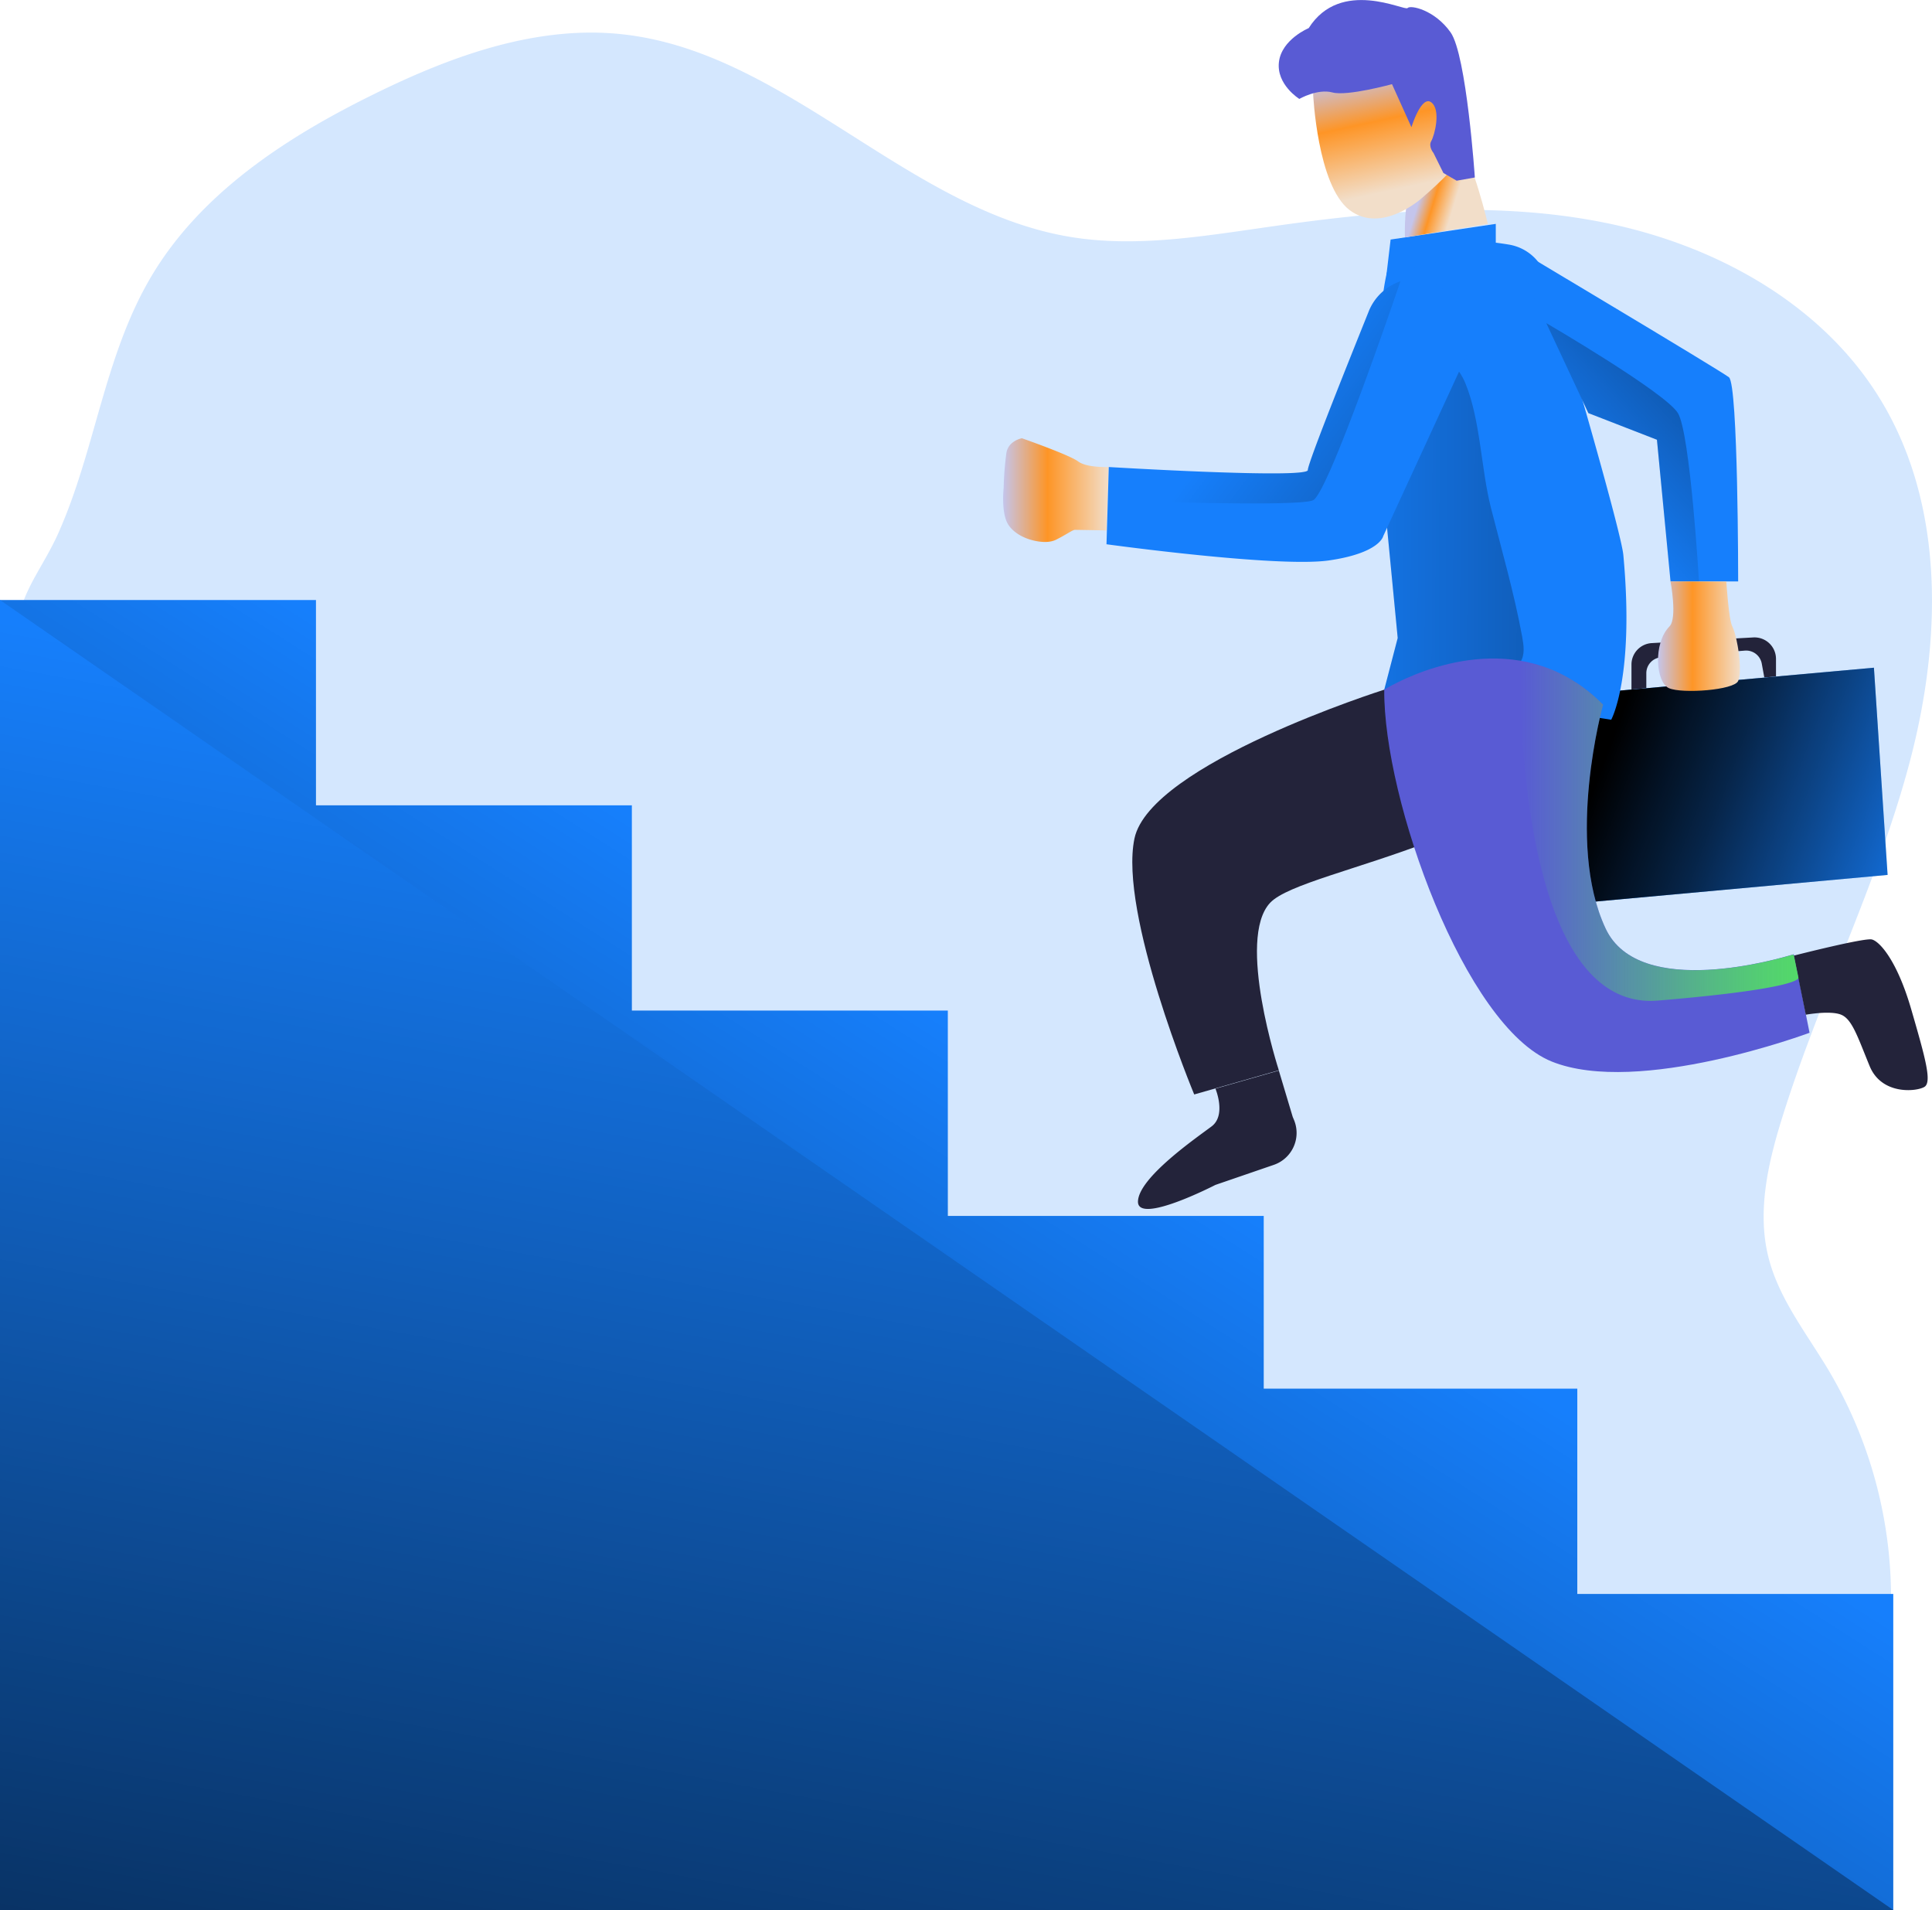 <svg xmlns="http://www.w3.org/2000/svg" xmlns:xlink="http://www.w3.org/1999/xlink" data-name="Layer 1" viewBox="0 0 597.03 590.1" id="Career"><defs><linearGradient id="c" x1="603.96" x2="496.77" y1="268.39" y2="228.29" gradientUnits="userSpaceOnUse"><stop offset="0" stop-opacity="0"></stop><stop offset=".66" stop-opacity=".71"></stop><stop offset=".99"></stop></linearGradient><linearGradient id="a" x1="325.79" x2="38.1" y1="335.51" y2="787.23" gradientUnits="userSpaceOnUse"><stop offset="0" stop-opacity="0"></stop><stop offset=".99"></stop></linearGradient><linearGradient id="d" x1="532.07" x2="813.7" y1="163.21" y2="164.41" xlink:href="#a"></linearGradient><linearGradient id="b" x1="572.52" x2="582.9" y1="59.32" y2="62.5" gradientUnits="userSpaceOnUse"><stop offset="0" stop-color="#c4c5ec" class="stopColorecc4d7 svgShape"></stop><stop offset=".42" stop-color="#fe9526" class="stopColorefd4d1 svgShape"></stop><stop offset="1" stop-color="#f2dec9" class="stopColorf2eac9 svgShape"></stop></linearGradient><linearGradient id="e" x1="556.95" x2="564.91" y1="23.41" y2="60.29" xlink:href="#b"></linearGradient><linearGradient id="f" x1="442.68" x2="475.32" y1="153.34" y2="153.34" xlink:href="#b"></linearGradient><linearGradient id="g" x1="645.06" x2="670.36" y1="198.47" y2="198.47" xlink:href="#b"></linearGradient><linearGradient id="h" x1="602.43" x2="688.43" y1="258.85" y2="258.85" gradientUnits="userSpaceOnUse"><stop offset="0" stop-color="#53d86a" stop-opacity="0" class="stopColorffffff svgShape"></stop><stop offset=".01" stop-color="#53d86a" stop-opacity=".01" class="stopColorffffff svgShape"></stop><stop offset=".38" stop-color="#53d86a" stop-opacity=".43" class="stopColorffffff svgShape"></stop><stop offset=".67" stop-color="#53d86a" stop-opacity=".74" class="stopColorffffff svgShape"></stop><stop offset=".88" stop-color="#53d86a" stop-opacity=".93" class="stopColorffffff svgShape"></stop><stop offset=".99" stop-color="#53d86a" class="stopColorffffff svgShape"></stop></linearGradient><linearGradient id="i" x1="617.29" x2="751.81" y1="157.32" y2="31.97" gradientUnits="userSpaceOnUse"><stop offset="0" stop-opacity="0"></stop><stop offset=".39" stop-opacity=".44"></stop><stop offset=".99"></stop></linearGradient><linearGradient id="j" x1="519.98" x2="694.56" y1="122.5" y2="254.15" xlink:href="#a"></linearGradient><linearGradient id="k" x1="317.88" x2="198.01" y1="249.78" y2="902.12" xlink:href="#a"></linearGradient></defs><path fill="#167ffc" d="M46.71 85.48C62.03 59.61 88.5 42.4 115.47 29.13c23.94-11.79 50.23-21.4 76.77-18.55 50.87 5.5 88.21 54.4 138.72 62.65 19.89 3.24 40.19-.16 60.15-3 34.53-5 69.91-8.31 104.14-1.56s67.57 24.86 85.76 54.63c20.2 33 19 75.2 9 112.63s-27.7 72.28-39.23 109.24c-4.38 14-7.86 29-4.31 43.2 3.22 12.88 11.82 23.6 18.62 35A137.87 137.87 0 0 1 584.31 498c-61.46 19.37-128.47 4.33-188.87-18.14-53.66-20-105-45.63-156.1-71.43-40.74-20.57-81.8-41.49-116.94-70.61-33.31-27.61-60.39-61.82-87.21-95.77-8.53-10.8-26.49-27.58-29.24-41.29-2.89-14.38 6.37-23.17 12.14-36.19 11.43-25.71 14.13-54.64 28.62-79.09Z" opacity=".18" class="color68e1fd svgShape"></path><path fill="#23233a" d="M504.16 205.36v7.68l4.59-.41v-4.64a4.92 4.92 0 0 1 4.56-4.91l25.89-2.07a4.91 4.91 0 0 1 5.22 4l.79 4.31 3.61-.32v-5.42a6.64 6.64 0 0 0-7-6.64l-31.38 1.75a6.64 6.64 0 0 0-6.28 6.67Z" class="color25233a svgShape"></path><path fill="#167ffc" d="m499.53 213.46 4.68-.42 74.87-6.75 4.23 64.02-92.73 8.45-5.25-61.54 14.2-3.76z" class="color68e1fd svgShape"></path><path fill="url(#c)" d="m499.53 213.46 4.68-.42 74.87-6.75 4.23 64.02-92.73 8.45-5.25-61.54 14.2-3.76z"></path><path fill="#167ffc" d="M585.06 492.46v97.64H0V185.38h97.64v63.43h97.62v63.42h97.64v63.43h97.62v53.38h96.9v63.42h97.64z" class="color68e1fd svgShape"></path><path fill="url(#a)" d="M585.06 492.46v97.64H0V185.38h97.64v63.43h97.62v63.42h97.64v63.43h97.62v53.38h96.9v63.42h97.64z"></path><path fill="#23233a" d="M427.76 213.08s-72.34 22.88-77.19 46 18.47 79.06 18.47 79.06l26.15-7.47s-13.23-40.58-2.68-51.76 87.34-19.14 102.54-61.08c0 .08-25.69-29.75-67.29-4.75Z" class="color25233a svgShape"></path><path fill="#167ffc" d="m497.9 222.36-51.15-7.9-19-1.35 4.17-16-6.49-67.23s-.07-8.51.36-18.71c.37-9 1.12-19.36 2.64-26.32 2.9-13.31 28.22-10.94 38.09-9.24a14.52 14.52 0 0 1 11.31 10.11c7.27 23.66 23.18 78.82 23.82 85.77 3.5 37.84-3.75 50.87-3.75 50.87Z" class="color68e1fd svgShape"></path><path fill="url(#d)" d="M602.45 206.56c-1.3 2-3.66 2.87-5.86 3.67l-17.15 6.15-19-1.35 4.17-16-6.49-67.23s-.07-8.51.36-18.71c10.73-4.54 22.41-4.2 27.11 7.41 4.62 11.39 4.76 26.23 7.83 38.3 3.37 13.24 7.18 26.38 9.65 39.82.49 2.7.93 5.68-.62 7.94Z" transform="translate(-132.69 -1.92)"></path><path fill="#167ffc" d="M462.23 76.1v-6.93l-32.5 4.84-1.28 10.85 33.78-8.76zM537.13 179.64h-20.9l-4.2-43.78-21.19-8.23-13-27.8-11.3-24.18c1 .6 64.87 38.69 67.74 40.91s2.85 63.08 2.85 63.08Z" class="color68e1fd svgShape"></path><path fill="#595bd4" d="M559.19 319.08s-52.84 19.72-79.69 8.88-52.01-80.88-51.74-114.88c0 0 26-16.46 51.33-6.35.54.21 1.07.42 1.59.65l.41.2c.32.14.64.28.94.44s.73.35 1.08.54c1 .52 2 1.09 3 1.72.33.21.64.42 1 .61l1.7 1.16c.27.21.54.4.8.59.52.39 1 .77 1.46 1.14l.66.54c1.19 1 2.36 2.08 3.53 3.24l.13.14s-11.81 42.3.79 69.19c10.43 22.22 54.26 9.08 57.91 8l.24-.08Z" class="color3f3d56 svgShape"></path><path fill="#23233a" d="m375.6 366.08 18-6.18a10.43 10.43 0 0 0 6.3-13.82l-.42-1-4.29-14.32-19.59 5.59s3.42 8.18-1.18 11.65-22.5 15.75-22.76 23.16 23.94-5.08 23.94-5.08ZM554.31 295.25s21.75-5.56 24.12-5 7.79 6.43 12.19 21.61 6.44 22.48 4.07 23.94-13.21 2.63-16.93-6.43-5.42-14.49-8.81-15.87-10.92 0-10.92 0Z" class="color25233a svgShape"></path><path fill="url(#b)" d="M566.84 75.27s-.26-8 1-12.1c2.24-7.14 12.46-21.91 15.41-17.88 4.61 6.31 9.22 25.8 9.22 25.8Z" transform="translate(-132.69 -1.92)"></path><path fill="url(#e)" d="M538.48 31s1.3 28.21 11.22 35.79 22.3-3.62 22.3-3.62S586.45 51.06 583.75 49c-10.12-7.62-4.7-43-19.36-37.86S541.54 19 538.48 31Z" transform="translate(-132.69 -1.92)"></path><path fill="#595bd4" d="M404.42 8.68s-8.35 3.47-9.2 10.46 6.3 11.42 6.3 11.42 5.63-3.24 10.23-2S430.16 26 430.16 26l6 13.29s3.07-10 6.14-7.67 1 10.23 0 11.94.68 3.7.68 3.7l3.06 6.18 4.1 2.39 5.62-1s-2.55-37.85-7.5-44.84-12.44-8.52-13.29-7.5-20.66-9.41-30.55 6.19Z" class="color3f3d56 svgShape"></path><path fill="url(#f)" d="M475.32 146.2s-6.73.32-9.46-1.72-17.39-7.16-17.39-7.16-4.09.72-4.77 4.45a96.66 96.66 0 0 0-.86 10.89s-.85 7.67 1.37 11.25 7 4.77 7 4.77 4.7 1.54 7.8 0 5.15-3.06 5.83-3.06 9.79.17 9.79.17Z" transform="translate(-132.69 -1.92)"></path><path fill="url(#g)" d="M648.91 181.56s2.17 11.36-.31 13.89c-5.12 5.2-4.26 17.29-.17 19.08s20.15.61 21.38-2.21 0-10 0-10-.74-4.86-1.82-6.91-1.83-13.8-1.83-13.8Z" transform="translate(-132.69 -1.92)"></path><path fill="#167ffc" d="m451.99 112.4-24.53 53.21s-1 5.26-16.82 7.54-68.71-5-68.71-5l.41-13.59.3-10.27s61.54 3.71 61.51.94c0-2.29 14-37 18.77-48.91a16.18 16.18 0 0 1 9.84-9.41 14.27 14.27 0 0 1 12.07 1.5 18.76 18.76 0 0 1 7.16 23.99Z" class="color68e1fd svgShape"></path><path fill="url(#h)" d="M645.05 311.05c-45.2 3.81-42.6-104.49-42.6-104.49a32 32 0 0 1 10.92 2.77l.41.2c.32.14.64.28.94.44s.73.35 1.08.54c1.05.56 2.06 1.13 3 1.72.33.21.64.42 1 .61l1.7 1.16c.27.21.54.4.8.59.52.39 1 .77 1.46 1.14l.66.54a46 46 0 0 1 3.53 3.24l.13.14s-11.81 42.3.79 69.19c10.43 22.22 54.26 9.08 57.91 8l.29.38 1.38 6.76s1.81 3.28-43.4 7.07Z" transform="translate(-132.69 -1.92)"></path><path fill="url(#i)" d="M657.71 181.56h-8.79l-4.2-43.78-21.19-8.23-13-27.8s36.87 21.5 40.68 27.81 6.5 52 6.5 52Z" transform="translate(-132.69 -1.92)"></path><path fill="url(#j)" d="M565.45 88.83c-.34 1-22.22 65.5-27 67.65s-60.79.1-63.45 0h-.1l.4-10.27s61.54 3.71 61.51.94c0-2.29 14-37 18.77-48.91a16.18 16.18 0 0 1 9.87-9.41Z" transform="translate(-132.69 -1.92)"></path><path fill="#167ffc" d="M0 185.38 585.06 590.1H0V185.38z" class="color68e1fd svgShape"></path><path fill="url(#k)" d="M0 185.38 585.06 590.1H0V185.38z"></path></svg>